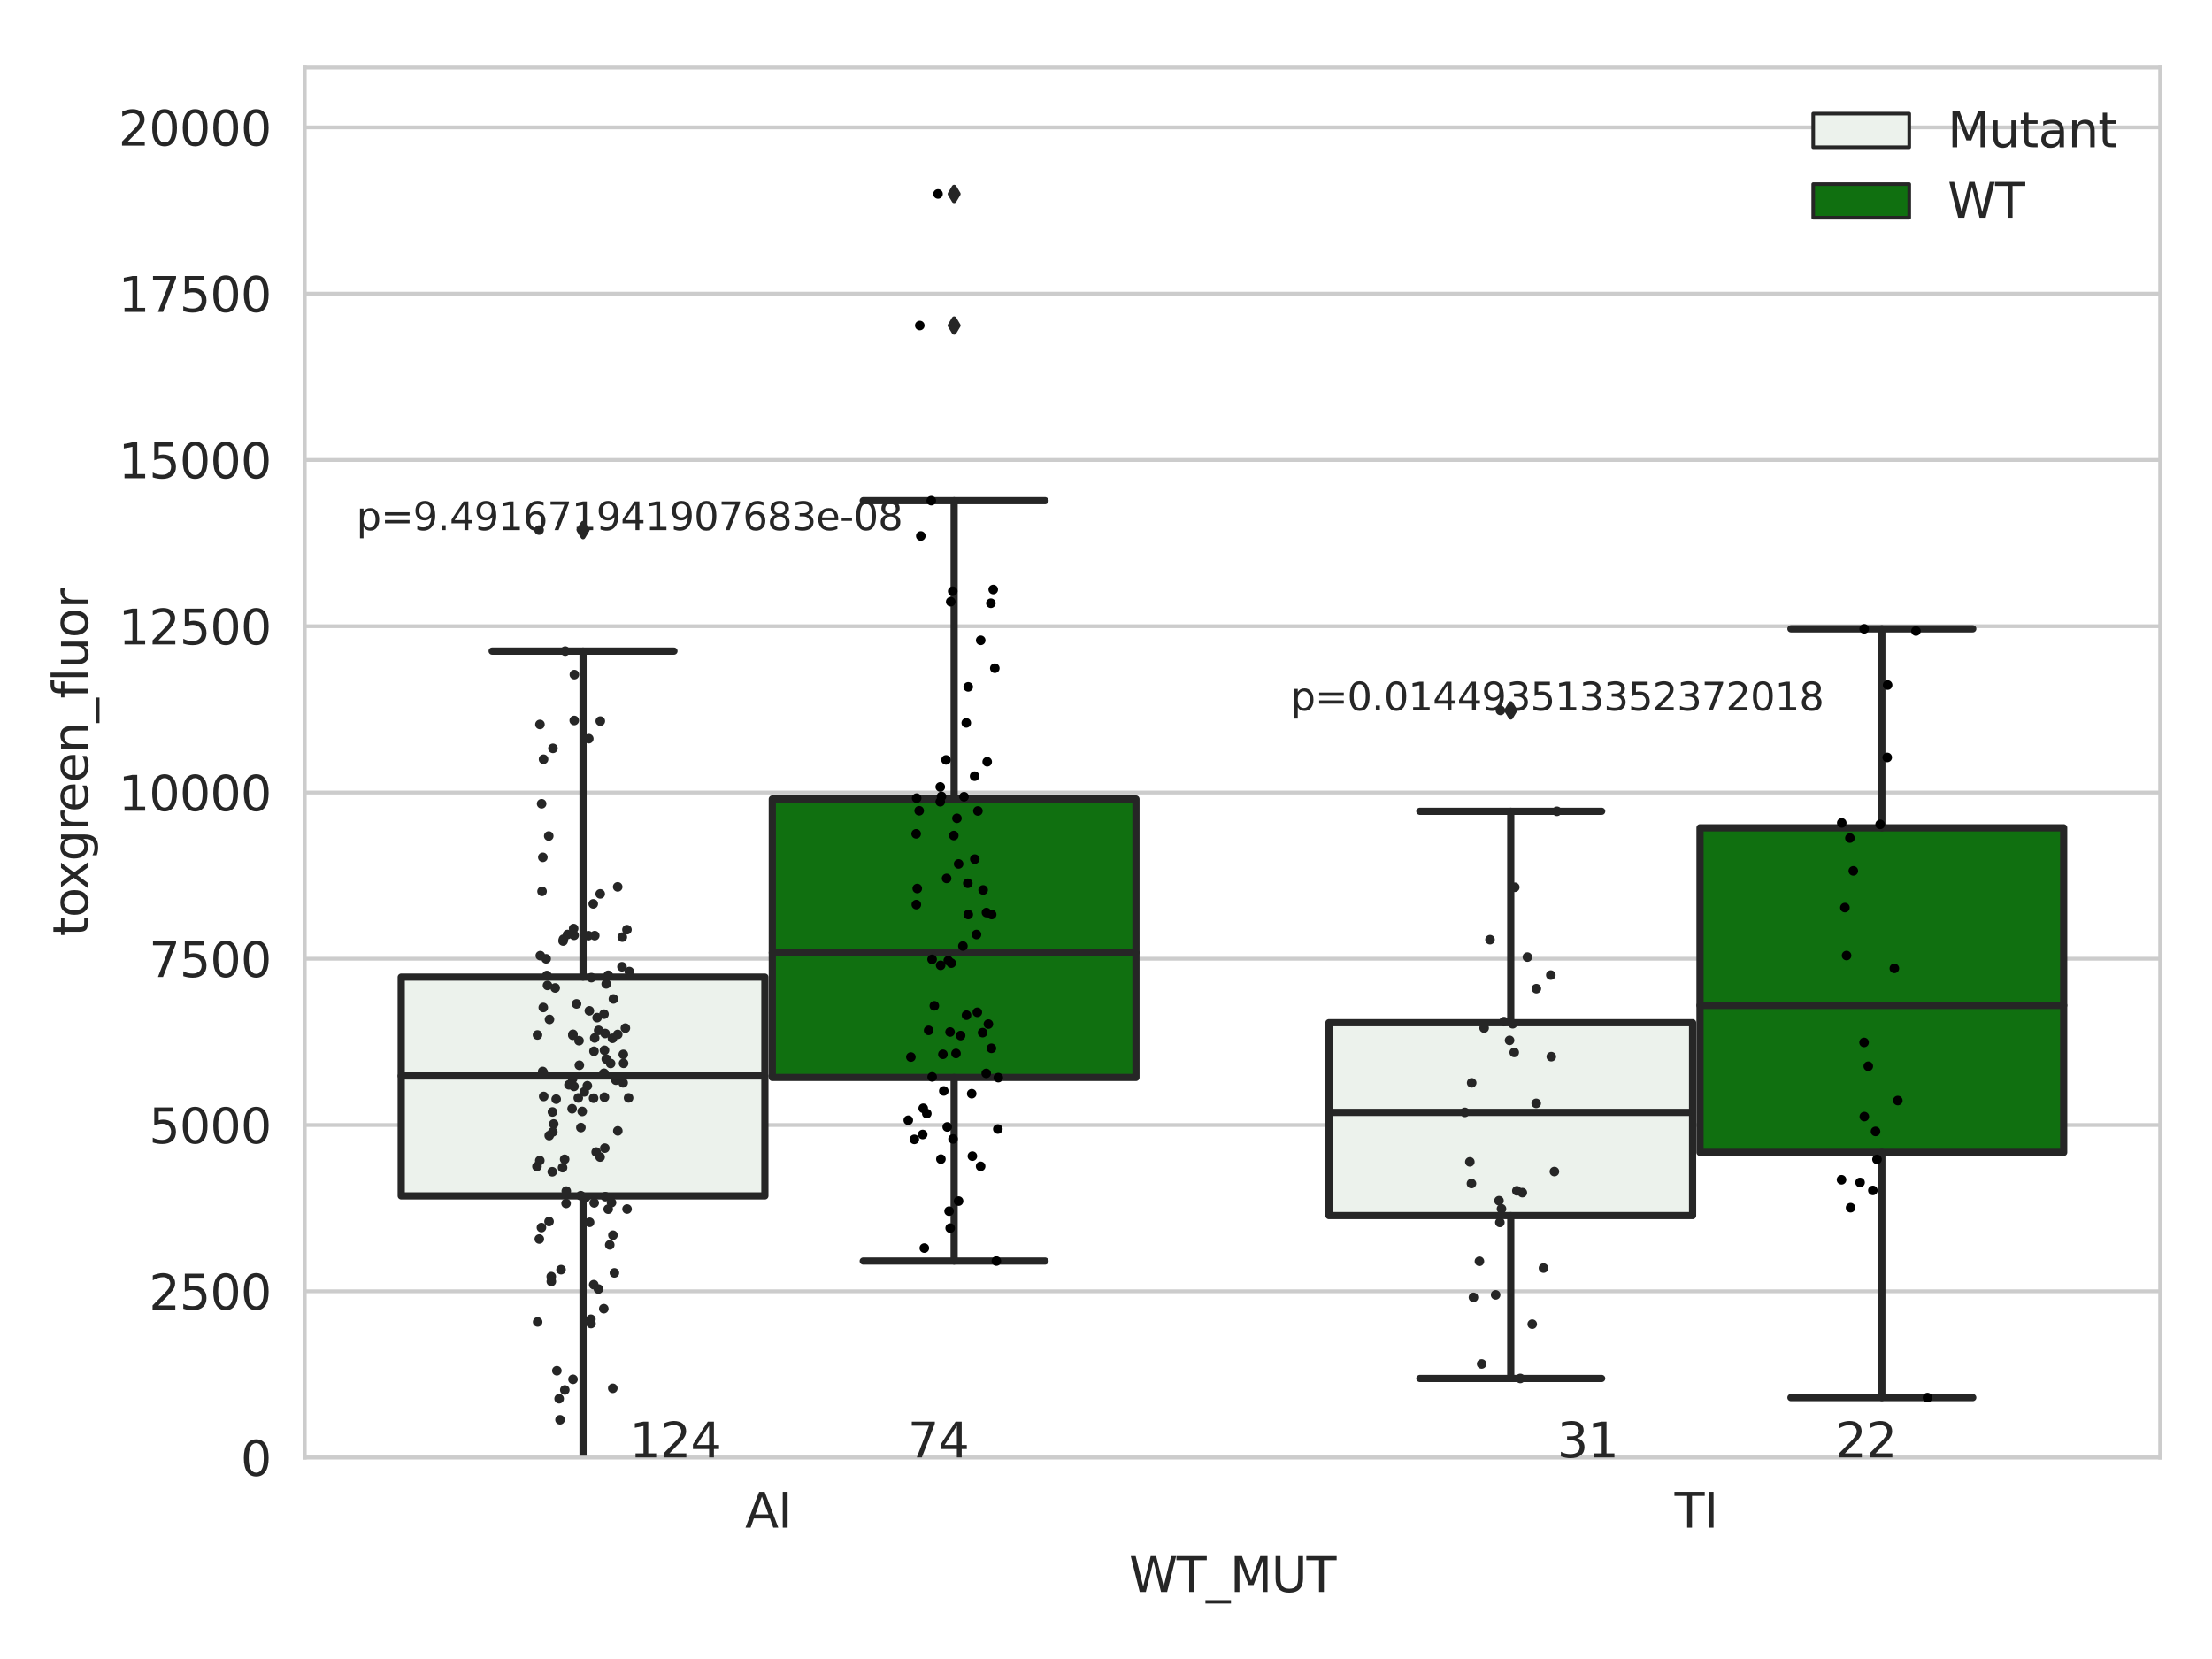 <?xml version="1.0" encoding="utf-8" standalone="no"?>
<!DOCTYPE svg PUBLIC "-//W3C//DTD SVG 1.1//EN"
  "http://www.w3.org/Graphics/SVG/1.1/DTD/svg11.dtd">
<svg xmlns:xlink="http://www.w3.org/1999/xlink" width="460.8pt" height="345.6pt" viewBox="0 0 460.8 345.6" xmlns="http://www.w3.org/2000/svg" version="1.1">
 <defs>
  <style type="text/css">*{stroke-linejoin: round; stroke-linecap: butt}</style>
 </defs>
 <g id="figure_1">
  <g id="patch_1">
   <path d="M 0 345.6 
L 460.8 345.6 
L 460.8 0 
L 0 0 
z
" style="fill: #ffffff"/>
  </g>
  <g id="axes_1">
   <g id="patch_2">
    <path d="M 63.481 303.64 
L 450 303.64 
L 450 14.079 
L 63.481 14.079 
z
" style="fill: #ffffff"/>
   </g>
   <g id="matplotlib.axis_1">
    <g id="xtick_1">
     <g id="text_1">
      <!-- AI -->
      <g style="fill: #262626" transform="translate(155.216 318.238)scale(0.1 -0.1)">
       <defs>
        <path id="DejaVuSans-41" d="M 2188 4044 
L 1331 1722 
L 3047 1722 
L 2188 4044 
z
M 1831 4666 
L 2547 4666 
L 4325 0 
L 3669 0 
L 3244 1197 
L 1141 1197 
L 716 0 
L 50 0 
L 1831 4666 
z
" transform="scale(0.016)"/>
        <path id="DejaVuSans-49" d="M 628 4666 
L 1259 4666 
L 1259 0 
L 628 0 
L 628 4666 
z
" transform="scale(0.016)"/>
       </defs>
       <use xlink:href="#DejaVuSans-41"/>
       <use xlink:href="#DejaVuSans-49" x="68.408"/>
      </g>
     </g>
    </g>
    <g id="xtick_2">
     <g id="text_2">
      <!-- TI -->
      <g style="fill: #262626" transform="translate(348.841 318.238)scale(0.1 -0.1)">
       <defs>
        <path id="DejaVuSans-54" d="M -19 4666 
L 3928 4666 
L 3928 4134 
L 2272 4134 
L 2272 0 
L 1638 0 
L 1638 4134 
L -19 4134 
L -19 4666 
z
" transform="scale(0.016)"/>
       </defs>
       <use xlink:href="#DejaVuSans-54"/>
       <use xlink:href="#DejaVuSans-49" x="61.084"/>
      </g>
     </g>
    </g>
    <g id="text_3">
     <!-- WT_MUT -->
     <g style="fill: #262626" transform="translate(235.216 331.638)scale(0.1 -0.1)">
      <defs>
       <path id="DejaVuSans-57" d="M 213 4666 
L 850 4666 
L 1831 722 
L 2809 4666 
L 3519 4666 
L 4500 722 
L 5478 4666 
L 6119 4666 
L 4947 0 
L 4153 0 
L 3169 4050 
L 2175 0 
L 1381 0 
L 213 4666 
z
" transform="scale(0.016)"/>
       <path id="DejaVuSans-5f" d="M 3263 -1063 
L 3263 -1509 
L -63 -1509 
L -63 -1063 
L 3263 -1063 
z
" transform="scale(0.016)"/>
       <path id="DejaVuSans-4d" d="M 628 4666 
L 1569 4666 
L 2759 1491 
L 3956 4666 
L 4897 4666 
L 4897 0 
L 4281 0 
L 4281 4097 
L 3078 897 
L 2444 897 
L 1241 4097 
L 1241 0 
L 628 0 
L 628 4666 
z
" transform="scale(0.016)"/>
       <path id="DejaVuSans-55" d="M 556 4666 
L 1191 4666 
L 1191 1831 
Q 1191 1081 1462 751 
Q 1734 422 2344 422 
Q 2950 422 3222 751 
Q 3494 1081 3494 1831 
L 3494 4666 
L 4128 4666 
L 4128 1753 
Q 4128 841 3676 375 
Q 3225 -91 2344 -91 
Q 1459 -91 1007 375 
Q 556 841 556 1753 
L 556 4666 
z
" transform="scale(0.016)"/>
      </defs>
      <use xlink:href="#DejaVuSans-57"/>
      <use xlink:href="#DejaVuSans-54" x="98.877"/>
      <use xlink:href="#DejaVuSans-5f" x="159.961"/>
      <use xlink:href="#DejaVuSans-4d" x="209.961"/>
      <use xlink:href="#DejaVuSans-55" x="296.24"/>
      <use xlink:href="#DejaVuSans-54" x="369.434"/>
     </g>
    </g>
   </g>
   <g id="matplotlib.axis_2">
    <g id="ytick_1">
     <g id="line2d_1">
      <path d="M 63.481 303.64 
L 450 303.64 
" clip-path="url(#p472dcc69b2)" style="fill: none; stroke: #cccccc; stroke-width: 0.8; stroke-linecap: round"/>
     </g>
     <g id="text_4">
      <!-- 0 -->
      <g style="fill: #262626" transform="translate(50.119 307.439)scale(0.1 -0.1)">
       <defs>
        <path id="DejaVuSans-30" d="M 2034 4250 
Q 1547 4250 1301 3770 
Q 1056 3291 1056 2328 
Q 1056 1369 1301 889 
Q 1547 409 2034 409 
Q 2525 409 2770 889 
Q 3016 1369 3016 2328 
Q 3016 3291 2770 3770 
Q 2525 4250 2034 4250 
z
M 2034 4750 
Q 2819 4750 3233 4129 
Q 3647 3509 3647 2328 
Q 3647 1150 3233 529 
Q 2819 -91 2034 -91 
Q 1250 -91 836 529 
Q 422 1150 422 2328 
Q 422 3509 836 4129 
Q 1250 4750 2034 4750 
z
" transform="scale(0.016)"/>
       </defs>
       <use xlink:href="#DejaVuSans-30"/>
      </g>
     </g>
    </g>
    <g id="ytick_2">
     <g id="line2d_2">
      <path d="M 63.481 269.003 
L 450 269.003 
" clip-path="url(#p472dcc69b2)" style="fill: none; stroke: #cccccc; stroke-width: 0.8; stroke-linecap: round"/>
     </g>
     <g id="text_5">
      <!-- 2500 -->
      <g style="fill: #262626" transform="translate(31.031 272.802)scale(0.1 -0.1)">
       <defs>
        <path id="DejaVuSans-32" d="M 1228 531 
L 3431 531 
L 3431 0 
L 469 0 
L 469 531 
Q 828 903 1448 1529 
Q 2069 2156 2228 2338 
Q 2531 2678 2651 2914 
Q 2772 3150 2772 3378 
Q 2772 3750 2511 3984 
Q 2250 4219 1831 4219 
Q 1534 4219 1204 4116 
Q 875 4013 500 3803 
L 500 4441 
Q 881 4594 1212 4672 
Q 1544 4750 1819 4750 
Q 2544 4750 2975 4387 
Q 3406 4025 3406 3419 
Q 3406 3131 3298 2873 
Q 3191 2616 2906 2266 
Q 2828 2175 2409 1742 
Q 1991 1309 1228 531 
z
" transform="scale(0.016)"/>
        <path id="DejaVuSans-35" d="M 691 4666 
L 3169 4666 
L 3169 4134 
L 1269 4134 
L 1269 2991 
Q 1406 3038 1543 3061 
Q 1681 3084 1819 3084 
Q 2600 3084 3056 2656 
Q 3513 2228 3513 1497 
Q 3513 744 3044 326 
Q 2575 -91 1722 -91 
Q 1428 -91 1123 -41 
Q 819 9 494 109 
L 494 744 
Q 775 591 1075 516 
Q 1375 441 1709 441 
Q 2250 441 2565 725 
Q 2881 1009 2881 1497 
Q 2881 1984 2565 2268 
Q 2250 2553 1709 2553 
Q 1456 2553 1204 2497 
Q 953 2441 691 2322 
L 691 4666 
z
" transform="scale(0.016)"/>
       </defs>
       <use xlink:href="#DejaVuSans-32"/>
       <use xlink:href="#DejaVuSans-35" x="63.623"/>
       <use xlink:href="#DejaVuSans-30" x="127.246"/>
       <use xlink:href="#DejaVuSans-30" x="190.869"/>
      </g>
     </g>
    </g>
    <g id="ytick_3">
     <g id="line2d_3">
      <path d="M 63.481 234.365 
L 450 234.365 
" clip-path="url(#p472dcc69b2)" style="fill: none; stroke: #cccccc; stroke-width: 0.8; stroke-linecap: round"/>
     </g>
     <g id="text_6">
      <!-- 5000 -->
      <g style="fill: #262626" transform="translate(31.031 238.164)scale(0.1 -0.1)">
       <use xlink:href="#DejaVuSans-35"/>
       <use xlink:href="#DejaVuSans-30" x="63.623"/>
       <use xlink:href="#DejaVuSans-30" x="127.246"/>
       <use xlink:href="#DejaVuSans-30" x="190.869"/>
      </g>
     </g>
    </g>
    <g id="ytick_4">
     <g id="line2d_4">
      <path d="M 63.481 199.728 
L 450 199.728 
" clip-path="url(#p472dcc69b2)" style="fill: none; stroke: #cccccc; stroke-width: 0.8; stroke-linecap: round"/>
     </g>
     <g id="text_7">
      <!-- 7500 -->
      <g style="fill: #262626" transform="translate(31.031 203.527)scale(0.1 -0.1)">
       <defs>
        <path id="DejaVuSans-37" d="M 525 4666 
L 3525 4666 
L 3525 4397 
L 1831 0 
L 1172 0 
L 2766 4134 
L 525 4134 
L 525 4666 
z
" transform="scale(0.016)"/>
       </defs>
       <use xlink:href="#DejaVuSans-37"/>
       <use xlink:href="#DejaVuSans-35" x="63.623"/>
       <use xlink:href="#DejaVuSans-30" x="127.246"/>
       <use xlink:href="#DejaVuSans-30" x="190.869"/>
      </g>
     </g>
    </g>
    <g id="ytick_5">
     <g id="line2d_5">
      <path d="M 63.481 165.09 
L 450 165.09 
" clip-path="url(#p472dcc69b2)" style="fill: none; stroke: #cccccc; stroke-width: 0.8; stroke-linecap: round"/>
     </g>
     <g id="text_8">
      <!-- 10000 -->
      <g style="fill: #262626" transform="translate(24.669 168.889)scale(0.1 -0.1)">
       <defs>
        <path id="DejaVuSans-31" d="M 794 531 
L 1825 531 
L 1825 4091 
L 703 3866 
L 703 4441 
L 1819 4666 
L 2450 4666 
L 2450 531 
L 3481 531 
L 3481 0 
L 794 0 
L 794 531 
z
" transform="scale(0.016)"/>
       </defs>
       <use xlink:href="#DejaVuSans-31"/>
       <use xlink:href="#DejaVuSans-30" x="63.623"/>
       <use xlink:href="#DejaVuSans-30" x="127.246"/>
       <use xlink:href="#DejaVuSans-30" x="190.869"/>
       <use xlink:href="#DejaVuSans-30" x="254.492"/>
      </g>
     </g>
    </g>
    <g id="ytick_6">
     <g id="line2d_6">
      <path d="M 63.481 130.453 
L 450 130.453 
" clip-path="url(#p472dcc69b2)" style="fill: none; stroke: #cccccc; stroke-width: 0.8; stroke-linecap: round"/>
     </g>
     <g id="text_9">
      <!-- 12500 -->
      <g style="fill: #262626" transform="translate(24.669 134.252)scale(0.1 -0.1)">
       <use xlink:href="#DejaVuSans-31"/>
       <use xlink:href="#DejaVuSans-32" x="63.623"/>
       <use xlink:href="#DejaVuSans-35" x="127.246"/>
       <use xlink:href="#DejaVuSans-30" x="190.869"/>
       <use xlink:href="#DejaVuSans-30" x="254.492"/>
      </g>
     </g>
    </g>
    <g id="ytick_7">
     <g id="line2d_7">
      <path d="M 63.481 95.815 
L 450 95.815 
" clip-path="url(#p472dcc69b2)" style="fill: none; stroke: #cccccc; stroke-width: 0.8; stroke-linecap: round"/>
     </g>
     <g id="text_10">
      <!-- 15000 -->
      <g style="fill: #262626" transform="translate(24.669 99.614)scale(0.1 -0.1)">
       <use xlink:href="#DejaVuSans-31"/>
       <use xlink:href="#DejaVuSans-35" x="63.623"/>
       <use xlink:href="#DejaVuSans-30" x="127.246"/>
       <use xlink:href="#DejaVuSans-30" x="190.869"/>
       <use xlink:href="#DejaVuSans-30" x="254.492"/>
      </g>
     </g>
    </g>
    <g id="ytick_8">
     <g id="line2d_8">
      <path d="M 63.481 61.178 
L 450 61.178 
" clip-path="url(#p472dcc69b2)" style="fill: none; stroke: #cccccc; stroke-width: 0.8; stroke-linecap: round"/>
     </g>
     <g id="text_11">
      <!-- 17500 -->
      <g style="fill: #262626" transform="translate(24.669 64.977)scale(0.1 -0.1)">
       <use xlink:href="#DejaVuSans-31"/>
       <use xlink:href="#DejaVuSans-37" x="63.623"/>
       <use xlink:href="#DejaVuSans-35" x="127.246"/>
       <use xlink:href="#DejaVuSans-30" x="190.869"/>
       <use xlink:href="#DejaVuSans-30" x="254.492"/>
      </g>
     </g>
    </g>
    <g id="ytick_9">
     <g id="line2d_9">
      <path d="M 63.481 26.54 
L 450 26.54 
" clip-path="url(#p472dcc69b2)" style="fill: none; stroke: #cccccc; stroke-width: 0.8; stroke-linecap: round"/>
     </g>
     <g id="text_12">
      <!-- 20000 -->
      <g style="fill: #262626" transform="translate(24.669 30.34)scale(0.1 -0.1)">
       <use xlink:href="#DejaVuSans-32"/>
       <use xlink:href="#DejaVuSans-30" x="63.623"/>
       <use xlink:href="#DejaVuSans-30" x="127.246"/>
       <use xlink:href="#DejaVuSans-30" x="190.869"/>
       <use xlink:href="#DejaVuSans-30" x="254.492"/>
      </g>
     </g>
    </g>
    <g id="text_13">
     <!-- toxgreen_fluor -->
     <g style="fill: #262626" transform="translate(18.311 195.054)rotate(-90)scale(0.1 -0.1)">
      <defs>
       <path id="DejaVuSans-74" d="M 1172 4494 
L 1172 3500 
L 2356 3500 
L 2356 3053 
L 1172 3053 
L 1172 1153 
Q 1172 725 1289 603 
Q 1406 481 1766 481 
L 2356 481 
L 2356 0 
L 1766 0 
Q 1100 0 847 248 
Q 594 497 594 1153 
L 594 3053 
L 172 3053 
L 172 3500 
L 594 3500 
L 594 4494 
L 1172 4494 
z
" transform="scale(0.016)"/>
       <path id="DejaVuSans-6f" d="M 1959 3097 
Q 1497 3097 1228 2736 
Q 959 2375 959 1747 
Q 959 1119 1226 758 
Q 1494 397 1959 397 
Q 2419 397 2687 759 
Q 2956 1122 2956 1747 
Q 2956 2369 2687 2733 
Q 2419 3097 1959 3097 
z
M 1959 3584 
Q 2709 3584 3137 3096 
Q 3566 2609 3566 1747 
Q 3566 888 3137 398 
Q 2709 -91 1959 -91 
Q 1206 -91 779 398 
Q 353 888 353 1747 
Q 353 2609 779 3096 
Q 1206 3584 1959 3584 
z
" transform="scale(0.016)"/>
       <path id="DejaVuSans-78" d="M 3513 3500 
L 2247 1797 
L 3578 0 
L 2900 0 
L 1881 1375 
L 863 0 
L 184 0 
L 1544 1831 
L 300 3500 
L 978 3500 
L 1906 2253 
L 2834 3500 
L 3513 3500 
z
" transform="scale(0.016)"/>
       <path id="DejaVuSans-67" d="M 2906 1791 
Q 2906 2416 2648 2759 
Q 2391 3103 1925 3103 
Q 1463 3103 1205 2759 
Q 947 2416 947 1791 
Q 947 1169 1205 825 
Q 1463 481 1925 481 
Q 2391 481 2648 825 
Q 2906 1169 2906 1791 
z
M 3481 434 
Q 3481 -459 3084 -895 
Q 2688 -1331 1869 -1331 
Q 1566 -1331 1297 -1286 
Q 1028 -1241 775 -1147 
L 775 -588 
Q 1028 -725 1275 -790 
Q 1522 -856 1778 -856 
Q 2344 -856 2625 -561 
Q 2906 -266 2906 331 
L 2906 616 
Q 2728 306 2450 153 
Q 2172 0 1784 0 
Q 1141 0 747 490 
Q 353 981 353 1791 
Q 353 2603 747 3093 
Q 1141 3584 1784 3584 
Q 2172 3584 2450 3431 
Q 2728 3278 2906 2969 
L 2906 3500 
L 3481 3500 
L 3481 434 
z
" transform="scale(0.016)"/>
       <path id="DejaVuSans-72" d="M 2631 2963 
Q 2534 3019 2420 3045 
Q 2306 3072 2169 3072 
Q 1681 3072 1420 2755 
Q 1159 2438 1159 1844 
L 1159 0 
L 581 0 
L 581 3500 
L 1159 3500 
L 1159 2956 
Q 1341 3275 1631 3429 
Q 1922 3584 2338 3584 
Q 2397 3584 2469 3576 
Q 2541 3569 2628 3553 
L 2631 2963 
z
" transform="scale(0.016)"/>
       <path id="DejaVuSans-65" d="M 3597 1894 
L 3597 1613 
L 953 1613 
Q 991 1019 1311 708 
Q 1631 397 2203 397 
Q 2534 397 2845 478 
Q 3156 559 3463 722 
L 3463 178 
Q 3153 47 2828 -22 
Q 2503 -91 2169 -91 
Q 1331 -91 842 396 
Q 353 884 353 1716 
Q 353 2575 817 3079 
Q 1281 3584 2069 3584 
Q 2775 3584 3186 3129 
Q 3597 2675 3597 1894 
z
M 3022 2063 
Q 3016 2534 2758 2815 
Q 2500 3097 2075 3097 
Q 1594 3097 1305 2825 
Q 1016 2553 972 2059 
L 3022 2063 
z
" transform="scale(0.016)"/>
       <path id="DejaVuSans-6e" d="M 3513 2113 
L 3513 0 
L 2938 0 
L 2938 2094 
Q 2938 2591 2744 2837 
Q 2550 3084 2163 3084 
Q 1697 3084 1428 2787 
Q 1159 2491 1159 1978 
L 1159 0 
L 581 0 
L 581 3500 
L 1159 3500 
L 1159 2956 
Q 1366 3272 1645 3428 
Q 1925 3584 2291 3584 
Q 2894 3584 3203 3211 
Q 3513 2838 3513 2113 
z
" transform="scale(0.016)"/>
       <path id="DejaVuSans-66" d="M 2375 4863 
L 2375 4384 
L 1825 4384 
Q 1516 4384 1395 4259 
Q 1275 4134 1275 3809 
L 1275 3500 
L 2222 3500 
L 2222 3053 
L 1275 3053 
L 1275 0 
L 697 0 
L 697 3053 
L 147 3053 
L 147 3500 
L 697 3500 
L 697 3744 
Q 697 4328 969 4595 
Q 1241 4863 1831 4863 
L 2375 4863 
z
" transform="scale(0.016)"/>
       <path id="DejaVuSans-6c" d="M 603 4863 
L 1178 4863 
L 1178 0 
L 603 0 
L 603 4863 
z
" transform="scale(0.016)"/>
       <path id="DejaVuSans-75" d="M 544 1381 
L 544 3500 
L 1119 3500 
L 1119 1403 
Q 1119 906 1312 657 
Q 1506 409 1894 409 
Q 2359 409 2629 706 
Q 2900 1003 2900 1516 
L 2900 3500 
L 3475 3500 
L 3475 0 
L 2900 0 
L 2900 538 
Q 2691 219 2414 64 
Q 2138 -91 1772 -91 
Q 1169 -91 856 284 
Q 544 659 544 1381 
z
M 1991 3584 
L 1991 3584 
z
" transform="scale(0.016)"/>
      </defs>
      <use xlink:href="#DejaVuSans-74"/>
      <use xlink:href="#DejaVuSans-6f" x="39.209"/>
      <use xlink:href="#DejaVuSans-78" x="97.266"/>
      <use xlink:href="#DejaVuSans-67" x="156.445"/>
      <use xlink:href="#DejaVuSans-72" x="219.922"/>
      <use xlink:href="#DejaVuSans-65" x="258.785"/>
      <use xlink:href="#DejaVuSans-65" x="320.309"/>
      <use xlink:href="#DejaVuSans-6e" x="381.832"/>
      <use xlink:href="#DejaVuSans-5f" x="445.211"/>
      <use xlink:href="#DejaVuSans-66" x="495.211"/>
      <use xlink:href="#DejaVuSans-6c" x="530.416"/>
      <use xlink:href="#DejaVuSans-75" x="558.199"/>
      <use xlink:href="#DejaVuSans-6f" x="621.578"/>
      <use xlink:href="#DejaVuSans-72" x="682.76"/>
     </g>
    </g>
   </g>
   <g id="patch_3">
    <path d="M 83.58 249.13 
L 159.338 249.13 
L 159.338 203.547 
L 83.58 203.547 
L 83.58 249.13 
z
" clip-path="url(#p472dcc69b2)" style="fill: #ecf2ec; stroke: #262626; stroke-width: 1.5; stroke-linejoin: miter"/>
   </g>
   <g id="patch_4">
    <path d="M 160.884 224.456 
L 236.642 224.456 
L 236.642 166.452 
L 160.884 166.452 
L 160.884 224.456 
z
" clip-path="url(#p472dcc69b2)" style="fill: #107010; stroke: #262626; stroke-width: 1.5; stroke-linejoin: miter"/>
   </g>
   <g id="patch_5">
    <path d="M 276.84 253.235 
L 352.597 253.235 
L 352.597 213.046 
L 276.84 213.046 
L 276.84 253.235 
z
" clip-path="url(#p472dcc69b2)" style="fill: #ecf2ec; stroke: #262626; stroke-width: 1.5; stroke-linejoin: miter"/>
   </g>
   <g id="patch_6">
    <path d="M 354.143 240.064 
L 429.901 240.064 
L 429.901 172.445 
L 354.143 172.445 
L 354.143 240.064 
z
" clip-path="url(#p472dcc69b2)" style="fill: #107010; stroke: #262626; stroke-width: 1.5; stroke-linejoin: miter"/>
   </g>
   <g id="patch_7">
    <path d="M 160.111 303.64 
L 160.111 303.64 
L 160.111 303.64 
L 160.111 303.64 
z
" clip-path="url(#p472dcc69b2)" style="fill: #ecf2ec; stroke: #262626; stroke-width: 0.75; stroke-linejoin: miter"/>
   </g>
   <g id="patch_8">
    <path d="M 160.111 303.64 
L 160.111 303.64 
L 160.111 303.64 
L 160.111 303.64 
z
" clip-path="url(#p472dcc69b2)" style="fill: #107010; stroke: #262626; stroke-width: 0.75; stroke-linejoin: miter"/>
   </g>
   <g id="PathCollection_1"/>
   <g id="PathCollection_2"/>
   <g id="line2d_10">
    <path d="M 121.459 249.13 
L 121.459 304.766 
" clip-path="url(#p472dcc69b2)" style="fill: none; stroke: #262626; stroke-width: 1.5; stroke-linecap: round"/>
   </g>
   <g id="line2d_11">
    <path d="M 121.459 203.547 
L 121.459 135.641 
" clip-path="url(#p472dcc69b2)" style="fill: none; stroke: #262626; stroke-width: 1.5; stroke-linecap: round"/>
   </g>
   <g id="line2d_12">
    <path d="M 102.52 304.766 
L 140.398 304.766 
" clip-path="url(#p472dcc69b2)" style="fill: none; stroke: #262626; stroke-width: 1.5; stroke-linecap: round"/>
   </g>
   <g id="line2d_13">
    <path d="M 102.52 135.641 
L 140.398 135.641 
" clip-path="url(#p472dcc69b2)" style="fill: none; stroke: #262626; stroke-width: 1.5; stroke-linecap: round"/>
   </g>
   <g id="line2d_14">
    <defs>
     <path id="mb639dc0634" d="M -0 1.414 
L 0.849 0 
L 0 -1.414 
L -0.849 -0 
z
" style="stroke: #262626; stroke-linejoin: miter"/>
    </defs>
    <g clip-path="url(#p472dcc69b2)">
     <use xlink:href="#mb639dc0634" x="121.459" y="321.824" style="fill: #262626; stroke: #262626; stroke-linejoin: miter"/>
     <use xlink:href="#mb639dc0634" x="121.459" y="110.433" style="fill: #262626; stroke: #262626; stroke-linejoin: miter"/>
    </g>
   </g>
   <g id="line2d_15">
    <path d="M 198.763 224.456 
L 198.763 262.703 
" clip-path="url(#p472dcc69b2)" style="fill: none; stroke: #262626; stroke-width: 1.5; stroke-linecap: round"/>
   </g>
   <g id="line2d_16">
    <path d="M 198.763 166.452 
L 198.763 104.303 
" clip-path="url(#p472dcc69b2)" style="fill: none; stroke: #262626; stroke-width: 1.5; stroke-linecap: round"/>
   </g>
   <g id="line2d_17">
    <path d="M 179.823 262.703 
L 217.702 262.703 
" clip-path="url(#p472dcc69b2)" style="fill: none; stroke: #262626; stroke-width: 1.5; stroke-linecap: round"/>
   </g>
   <g id="line2d_18">
    <path d="M 179.823 104.303 
L 217.702 104.303 
" clip-path="url(#p472dcc69b2)" style="fill: none; stroke: #262626; stroke-width: 1.5; stroke-linecap: round"/>
   </g>
   <g id="line2d_19">
    <g clip-path="url(#p472dcc69b2)">
     <use xlink:href="#mb639dc0634" x="198.763" y="40.403" style="fill: #262626; stroke: #262626; stroke-linejoin: miter"/>
     <use xlink:href="#mb639dc0634" x="198.763" y="67.822" style="fill: #262626; stroke: #262626; stroke-linejoin: miter"/>
    </g>
   </g>
   <g id="line2d_20">
    <path d="M 314.718 253.235 
L 314.718 287.157 
" clip-path="url(#p472dcc69b2)" style="fill: none; stroke: #262626; stroke-width: 1.5; stroke-linecap: round"/>
   </g>
   <g id="line2d_21">
    <path d="M 314.718 213.046 
L 314.718 169.006 
" clip-path="url(#p472dcc69b2)" style="fill: none; stroke: #262626; stroke-width: 1.5; stroke-linecap: round"/>
   </g>
   <g id="line2d_22">
    <path d="M 295.779 287.157 
L 333.658 287.157 
" clip-path="url(#p472dcc69b2)" style="fill: none; stroke: #262626; stroke-width: 1.5; stroke-linecap: round"/>
   </g>
   <g id="line2d_23">
    <path d="M 295.779 169.006 
L 333.658 169.006 
" clip-path="url(#p472dcc69b2)" style="fill: none; stroke: #262626; stroke-width: 1.5; stroke-linecap: round"/>
   </g>
   <g id="line2d_24">
    <g clip-path="url(#p472dcc69b2)">
     <use xlink:href="#mb639dc0634" x="314.718" y="147.988" style="fill: #262626; stroke: #262626; stroke-linejoin: miter"/>
    </g>
   </g>
   <g id="line2d_25">
    <path d="M 392.022 240.064 
L 392.022 291.142 
" clip-path="url(#p472dcc69b2)" style="fill: none; stroke: #262626; stroke-width: 1.5; stroke-linecap: round"/>
   </g>
   <g id="line2d_26">
    <path d="M 392.022 172.445 
L 392.022 130.997 
" clip-path="url(#p472dcc69b2)" style="fill: none; stroke: #262626; stroke-width: 1.5; stroke-linecap: round"/>
   </g>
   <g id="line2d_27">
    <path d="M 373.083 291.142 
L 410.962 291.142 
" clip-path="url(#p472dcc69b2)" style="fill: none; stroke: #262626; stroke-width: 1.5; stroke-linecap: round"/>
   </g>
   <g id="line2d_28">
    <path d="M 373.083 130.997 
L 410.962 130.997 
" clip-path="url(#p472dcc69b2)" style="fill: none; stroke: #262626; stroke-width: 1.5; stroke-linecap: round"/>
   </g>
   <g id="line2d_29"/>
   <g id="line2d_30">
    <path d="M 83.58 224.142 
L 159.338 224.142 
" clip-path="url(#p472dcc69b2)" style="fill: none; stroke: #262626; stroke-width: 1.5; stroke-linecap: round"/>
   </g>
   <g id="line2d_31">
    <path d="M 160.884 198.461 
L 236.642 198.461 
" clip-path="url(#p472dcc69b2)" style="fill: none; stroke: #262626; stroke-width: 1.5; stroke-linecap: round"/>
   </g>
   <g id="line2d_32">
    <path d="M 276.84 231.722 
L 352.597 231.722 
" clip-path="url(#p472dcc69b2)" style="fill: none; stroke: #262626; stroke-width: 1.5; stroke-linecap: round"/>
   </g>
   <g id="line2d_33">
    <path d="M 354.143 209.446 
L 429.901 209.446 
" clip-path="url(#p472dcc69b2)" style="fill: none; stroke: #262626; stroke-width: 1.5; stroke-linecap: round"/>
   </g>
   <g id="patch_9">
    <path d="M 63.481 303.64 
L 63.481 14.079 
" style="fill: none; stroke: #cccccc; stroke-width: 0.8; stroke-linejoin: miter; stroke-linecap: square"/>
   </g>
   <g id="patch_10">
    <path d="M 450 303.64 
L 450 14.079 
" style="fill: none; stroke: #cccccc; stroke-width: 0.8; stroke-linejoin: miter; stroke-linecap: square"/>
   </g>
   <g id="patch_11">
    <path d="M 63.481 303.64 
L 450 303.64 
" style="fill: none; stroke: #cccccc; stroke-width: 0.8; stroke-linejoin: miter; stroke-linecap: square"/>
   </g>
   <g id="patch_12">
    <path d="M 63.481 14.079 
L 450 14.079 
" style="fill: none; stroke: #cccccc; stroke-width: 0.8; stroke-linejoin: miter; stroke-linecap: square"/>
   </g>
   <g id="PathCollection_3">
    <defs>
     <path id="C0_0_21686e0db9" d="M 0 1 
C 0.265 1 0.52 0.895 0.707 0.707 
C 0.895 0.52 1 0.265 1 -0 
C 1 -0.265 0.895 -0.52 0.707 -0.707 
C 0.52 -0.895 0.265 -1 0 -1 
C -0.265 -1 -0.52 -0.895 -0.707 -0.707 
C -0.895 -0.52 -1 -0.265 -1 0 
C -1 0.265 -0.895 0.52 -0.707 0.707 
C -0.52 0.895 -0.265 1 0 1 
z
"/>
    </defs>
    <g clip-path="url(#p472dcc69b2)">
     <use xlink:href="#C0_0_21686e0db9" x="119.604" y="194.838" style="fill: #262626"/>
    </g>
    <g clip-path="url(#p472dcc69b2)">
     <use xlink:href="#C0_0_21686e0db9" x="117.627" y="241.496" style="fill: #262626"/>
    </g>
    <g clip-path="url(#p472dcc69b2)">
     <use xlink:href="#C0_0_21686e0db9" x="120.621" y="216.797" style="fill: #262626"/>
    </g>
    <g clip-path="url(#p472dcc69b2)">
     <use xlink:href="#C0_0_21686e0db9" x="125.033" y="186.214" style="fill: #262626"/>
    </g>
    <g clip-path="url(#p472dcc69b2)">
     <use xlink:href="#C0_0_21686e0db9" x="127.391" y="250.526" style="fill: #262626"/>
    </g>
    <g clip-path="url(#p472dcc69b2)">
     <use xlink:href="#C0_0_21686e0db9" x="115.862" y="228.981" style="fill: #262626"/>
    </g>
    <g clip-path="url(#p472dcc69b2)">
     <use xlink:href="#C0_0_21686e0db9" x="120.982" y="249.078" style="fill: #262626"/>
    </g>
    <g clip-path="url(#p472dcc69b2)">
     <use xlink:href="#C0_0_21686e0db9" x="113.263" y="228.412" style="fill: #262626"/>
    </g>
    <g clip-path="url(#p472dcc69b2)">
     <use xlink:href="#C0_0_21686e0db9" x="120.59" y="321.824" style="fill: #262626"/>
    </g>
    <g clip-path="url(#p472dcc69b2)">
     <use xlink:href="#C0_0_21686e0db9" x="113.057" y="223.208" style="fill: #262626"/>
    </g>
    <g clip-path="url(#p472dcc69b2)">
     <use xlink:href="#C0_0_21686e0db9" x="125.052" y="150.216" style="fill: #262626"/>
    </g>
    <g clip-path="url(#p472dcc69b2)">
     <use xlink:href="#C0_0_21686e0db9" x="112.301" y="110.433" style="fill: #262626"/>
    </g>
    <g clip-path="url(#p472dcc69b2)">
     <use xlink:href="#C0_0_21686e0db9" x="129.809" y="225.583" style="fill: #262626"/>
    </g>
    <g clip-path="url(#p472dcc69b2)">
     <use xlink:href="#C0_0_21686e0db9" x="128.677" y="184.751" style="fill: #262626"/>
    </g>
    <g clip-path="url(#p472dcc69b2)">
     <use xlink:href="#C0_0_21686e0db9" x="125.01" y="241.031" style="fill: #262626"/>
    </g>
    <g clip-path="url(#p472dcc69b2)">
     <use xlink:href="#C0_0_21686e0db9" x="125.782" y="272.623" style="fill: #262626"/>
    </g>
    <g clip-path="url(#p472dcc69b2)">
     <use xlink:href="#C0_0_21686e0db9" x="119.503" y="193.437" style="fill: #262626"/>
    </g>
    <g clip-path="url(#p472dcc69b2)">
     <use xlink:href="#C0_0_21686e0db9" x="130.945" y="228.717" style="fill: #262626"/>
    </g>
    <g clip-path="url(#p472dcc69b2)">
     <use xlink:href="#C0_0_21686e0db9" x="130.605" y="193.664" style="fill: #262626"/>
    </g>
    <g clip-path="url(#p472dcc69b2)">
     <use xlink:href="#C0_0_21686e0db9" x="119.654" y="140.531" style="fill: #262626"/>
    </g>
    <g clip-path="url(#p472dcc69b2)">
     <use xlink:href="#C0_0_21686e0db9" x="112.555" y="199.07" style="fill: #262626"/>
    </g>
    <g clip-path="url(#p472dcc69b2)">
     <use xlink:href="#C0_0_21686e0db9" x="126.701" y="203.165" style="fill: #262626"/>
    </g>
    <g clip-path="url(#p472dcc69b2)">
     <use xlink:href="#C0_0_21686e0db9" x="114.411" y="236.562" style="fill: #262626"/>
    </g>
    <g clip-path="url(#p472dcc69b2)">
     <use xlink:href="#C0_0_21686e0db9" x="115.347" y="234.143" style="fill: #262626"/>
    </g>
    <g clip-path="url(#p472dcc69b2)">
     <use xlink:href="#C0_0_21686e0db9" x="113.772" y="199.735" style="fill: #262626"/>
    </g>
    <g clip-path="url(#p472dcc69b2)">
     <use xlink:href="#C0_0_21686e0db9" x="113.084" y="178.592" style="fill: #262626"/>
    </g>
    <g clip-path="url(#p472dcc69b2)">
     <use xlink:href="#C0_0_21686e0db9" x="117.386" y="195.651" style="fill: #262626"/>
    </g>
    <g clip-path="url(#p472dcc69b2)">
     <use xlink:href="#C0_0_21686e0db9" x="112.482" y="150.913" style="fill: #262626"/>
    </g>
    <g clip-path="url(#p472dcc69b2)">
     <use xlink:href="#C0_0_21686e0db9" x="119.575" y="226.325" style="fill: #262626"/>
    </g>
    <g clip-path="url(#p472dcc69b2)">
     <use xlink:href="#C0_0_21686e0db9" x="117.926" y="250.697" style="fill: #262626"/>
    </g>
    <g clip-path="url(#p472dcc69b2)">
     <use xlink:href="#C0_0_21686e0db9" x="123.688" y="267.624" style="fill: #262626"/>
    </g>
    <g clip-path="url(#p472dcc69b2)">
     <use xlink:href="#C0_0_21686e0db9" x="114.835" y="265.939" style="fill: #262626"/>
    </g>
    <g clip-path="url(#p472dcc69b2)">
     <use xlink:href="#C0_0_21686e0db9" x="123.649" y="228.782" style="fill: #262626"/>
    </g>
    <g clip-path="url(#p472dcc69b2)">
     <use xlink:href="#C0_0_21686e0db9" x="122.823" y="254.632" style="fill: #262626"/>
    </g>
    <g clip-path="url(#p472dcc69b2)">
     <use xlink:href="#C0_0_21686e0db9" x="116.665" y="295.762" style="fill: #262626"/>
    </g>
    <g clip-path="url(#p472dcc69b2)">
     <use xlink:href="#C0_0_21686e0db9" x="129.637" y="195.219" style="fill: #262626"/>
    </g>
    <g clip-path="url(#p472dcc69b2)">
     <use xlink:href="#C0_0_21686e0db9" x="127.585" y="216.303" style="fill: #262626"/>
    </g>
    <g clip-path="url(#p472dcc69b2)">
     <use xlink:href="#C0_0_21686e0db9" x="117.967" y="248.126" style="fill: #262626"/>
    </g>
    <g clip-path="url(#p472dcc69b2)">
     <use xlink:href="#C0_0_21686e0db9" x="124.71" y="214.646" style="fill: #262626"/>
    </g>
    <g clip-path="url(#p472dcc69b2)">
     <use xlink:href="#C0_0_21686e0db9" x="122.655" y="153.877" style="fill: #262626"/>
    </g>
    <g clip-path="url(#p472dcc69b2)">
     <use xlink:href="#C0_0_21686e0db9" x="125.915" y="228.568" style="fill: #262626"/>
    </g>
    <g clip-path="url(#p472dcc69b2)">
     <use xlink:href="#C0_0_21686e0db9" x="130.277" y="214.176" style="fill: #262626"/>
    </g>
    <g clip-path="url(#p472dcc69b2)">
     <use xlink:href="#C0_0_21686e0db9" x="129.568" y="201.396" style="fill: #262626"/>
    </g>
    <g clip-path="url(#p472dcc69b2)">
     <use xlink:href="#C0_0_21686e0db9" x="126.299" y="220.624" style="fill: #262626"/>
    </g>
    <g clip-path="url(#p472dcc69b2)">
     <use xlink:href="#C0_0_21686e0db9" x="123.883" y="216.232" style="fill: #262626"/>
    </g>
    <g clip-path="url(#p472dcc69b2)">
     <use xlink:href="#C0_0_21686e0db9" x="127.784" y="208.101" style="fill: #262626"/>
    </g>
    <g clip-path="url(#p472dcc69b2)">
     <use xlink:href="#C0_0_21686e0db9" x="119.628" y="150.086" style="fill: #262626"/>
    </g>
    <g clip-path="url(#p472dcc69b2)">
     <use xlink:href="#C0_0_21686e0db9" x="129.901" y="221.507" style="fill: #262626"/>
    </g>
    <g clip-path="url(#p472dcc69b2)">
     <use xlink:href="#C0_0_21686e0db9" x="120.103" y="209.125" style="fill: #262626"/>
    </g>
    <g clip-path="url(#p472dcc69b2)">
     <use xlink:href="#C0_0_21686e0db9" x="121.71" y="227.466" style="fill: #262626"/>
    </g>
    <g clip-path="url(#p472dcc69b2)">
     <use xlink:href="#C0_0_21686e0db9" x="131.095" y="202.393" style="fill: #262626"/>
    </g>
    <g clip-path="url(#p472dcc69b2)">
     <use xlink:href="#C0_0_21686e0db9" x="113.233" y="158.161" style="fill: #262626"/>
    </g>
    <g clip-path="url(#p472dcc69b2)">
     <use xlink:href="#C0_0_21686e0db9" x="124.663" y="268.529" style="fill: #262626"/>
    </g>
    <g clip-path="url(#p472dcc69b2)">
     <use xlink:href="#C0_0_21686e0db9" x="126.352" y="304.766" style="fill: #262626"/>
    </g>
    <g clip-path="url(#p472dcc69b2)">
     <use xlink:href="#C0_0_21686e0db9" x="112.45" y="241.763" style="fill: #262626"/>
    </g>
    <g clip-path="url(#p472dcc69b2)">
     <use xlink:href="#C0_0_21686e0db9" x="120.467" y="228.727" style="fill: #262626"/>
    </g>
    <g clip-path="url(#p472dcc69b2)">
     <use xlink:href="#C0_0_21686e0db9" x="127.684" y="257.311" style="fill: #262626"/>
    </g>
    <g clip-path="url(#p472dcc69b2)">
     <use xlink:href="#C0_0_21686e0db9" x="123.738" y="218.996" style="fill: #262626"/>
    </g>
    <g clip-path="url(#p472dcc69b2)">
     <use xlink:href="#C0_0_21686e0db9" x="124.194" y="239.987" style="fill: #262626"/>
    </g>
    <g clip-path="url(#p472dcc69b2)">
     <use xlink:href="#C0_0_21686e0db9" x="126.282" y="204.966" style="fill: #262626"/>
    </g>
    <g clip-path="url(#p472dcc69b2)">
     <use xlink:href="#C0_0_21686e0db9" x="119.299" y="224.713" style="fill: #262626"/>
    </g>
    <g clip-path="url(#p472dcc69b2)">
     <use xlink:href="#C0_0_21686e0db9" x="114.377" y="254.464" style="fill: #262626"/>
    </g>
    <g clip-path="url(#p472dcc69b2)">
     <use xlink:href="#C0_0_21686e0db9" x="111.859" y="242.996" style="fill: #262626"/>
    </g>
    <g clip-path="url(#p472dcc69b2)">
     <use xlink:href="#C0_0_21686e0db9" x="123.901" y="194.904" style="fill: #262626"/>
    </g>
    <g clip-path="url(#p472dcc69b2)">
     <use xlink:href="#C0_0_21686e0db9" x="126.117" y="249.284" style="fill: #262626"/>
    </g>
    <g clip-path="url(#p472dcc69b2)">
     <use xlink:href="#C0_0_21686e0db9" x="114.317" y="174.154" style="fill: #262626"/>
    </g>
    <g clip-path="url(#p472dcc69b2)">
     <use xlink:href="#C0_0_21686e0db9" x="111.969" y="215.602" style="fill: #262626"/>
    </g>
    <g clip-path="url(#p472dcc69b2)">
     <use xlink:href="#C0_0_21686e0db9" x="115.19" y="155.893" style="fill: #262626"/>
    </g>
    <g clip-path="url(#p472dcc69b2)">
     <use xlink:href="#C0_0_21686e0db9" x="126.695" y="251.89" style="fill: #262626"/>
    </g>
    <g clip-path="url(#p472dcc69b2)">
     <use xlink:href="#C0_0_21686e0db9" x="112.92" y="185.683" style="fill: #262626"/>
    </g>
    <g clip-path="url(#p472dcc69b2)">
     <use xlink:href="#C0_0_21686e0db9" x="119.362" y="215.462" style="fill: #262626"/>
    </g>
    <g clip-path="url(#p472dcc69b2)">
     <use xlink:href="#C0_0_21686e0db9" x="115.658" y="205.808" style="fill: #262626"/>
    </g>
    <g clip-path="url(#p472dcc69b2)">
     <use xlink:href="#C0_0_21686e0db9" x="128.298" y="225.024" style="fill: #262626"/>
    </g>
    <g clip-path="url(#p472dcc69b2)">
     <use xlink:href="#C0_0_21686e0db9" x="112.346" y="258.11" style="fill: #262626"/>
    </g>
    <g clip-path="url(#p472dcc69b2)">
     <use xlink:href="#C0_0_21686e0db9" x="125.992" y="239.169" style="fill: #262626"/>
    </g>
    <g clip-path="url(#p472dcc69b2)">
     <use xlink:href="#C0_0_21686e0db9" x="123.092" y="274.817" style="fill: #262626"/>
    </g>
    <g clip-path="url(#p472dcc69b2)">
     <use xlink:href="#C0_0_21686e0db9" x="125.823" y="211.268" style="fill: #262626"/>
    </g>
    <g clip-path="url(#p472dcc69b2)">
     <use xlink:href="#C0_0_21686e0db9" x="119.367" y="287.331" style="fill: #262626"/>
    </g>
    <g clip-path="url(#p472dcc69b2)">
     <use xlink:href="#C0_0_21686e0db9" x="127.654" y="289.209" style="fill: #262626"/>
    </g>
    <g clip-path="url(#p472dcc69b2)">
     <use xlink:href="#C0_0_21686e0db9" x="114.85" y="266.955" style="fill: #262626"/>
    </g>
    <g clip-path="url(#p472dcc69b2)">
     <use xlink:href="#C0_0_21686e0db9" x="115.161" y="235.788" style="fill: #262626"/>
    </g>
    <g clip-path="url(#p472dcc69b2)">
     <use xlink:href="#C0_0_21686e0db9" x="128.687" y="215.49" style="fill: #262626"/>
    </g>
    <g clip-path="url(#p472dcc69b2)">
     <use xlink:href="#C0_0_21686e0db9" x="125.823" y="223.57" style="fill: #262626"/>
    </g>
    <g clip-path="url(#p472dcc69b2)">
     <use xlink:href="#C0_0_21686e0db9" x="117.301" y="196.028" style="fill: #262626"/>
    </g>
    <g clip-path="url(#p472dcc69b2)">
     <use xlink:href="#C0_0_21686e0db9" x="121.988" y="249.467" style="fill: #262626"/>
    </g>
    <g clip-path="url(#p472dcc69b2)">
     <use xlink:href="#C0_0_21686e0db9" x="115.045" y="244.1" style="fill: #262626"/>
    </g>
    <g clip-path="url(#p472dcc69b2)">
     <use xlink:href="#C0_0_21686e0db9" x="118.233" y="194.666" style="fill: #262626"/>
    </g>
    <g clip-path="url(#p472dcc69b2)">
     <use xlink:href="#C0_0_21686e0db9" x="117.191" y="243.241" style="fill: #262626"/>
    </g>
    <g clip-path="url(#p472dcc69b2)">
     <use xlink:href="#C0_0_21686e0db9" x="115.085" y="231.639" style="fill: #262626"/>
    </g>
    <g clip-path="url(#p472dcc69b2)">
     <use xlink:href="#C0_0_21686e0db9" x="122.356" y="226.18" style="fill: #262626"/>
    </g>
    <g clip-path="url(#p472dcc69b2)">
     <use xlink:href="#C0_0_21686e0db9" x="125.928" y="218.794" style="fill: #262626"/>
    </g>
    <g clip-path="url(#p472dcc69b2)">
     <use xlink:href="#C0_0_21686e0db9" x="126.064" y="215.293" style="fill: #262626"/>
    </g>
    <g clip-path="url(#p472dcc69b2)">
     <use xlink:href="#C0_0_21686e0db9" x="117.743" y="135.641" style="fill: #262626"/>
    </g>
    <g clip-path="url(#p472dcc69b2)">
     <use xlink:href="#C0_0_21686e0db9" x="123.782" y="250.587" style="fill: #262626"/>
    </g>
    <g clip-path="url(#p472dcc69b2)">
     <use xlink:href="#C0_0_21686e0db9" x="122.568" y="194.914" style="fill: #262626"/>
    </g>
    <g clip-path="url(#p472dcc69b2)">
     <use xlink:href="#C0_0_21686e0db9" x="122.773" y="210.574" style="fill: #262626"/>
    </g>
    <g clip-path="url(#p472dcc69b2)">
     <use xlink:href="#C0_0_21686e0db9" x="124.391" y="211.991" style="fill: #262626"/>
    </g>
    <g clip-path="url(#p472dcc69b2)">
     <use xlink:href="#C0_0_21686e0db9" x="113.933" y="203.209" style="fill: #262626"/>
    </g>
    <g clip-path="url(#p472dcc69b2)">
     <use xlink:href="#C0_0_21686e0db9" x="118.525" y="225.983" style="fill: #262626"/>
    </g>
    <g clip-path="url(#p472dcc69b2)">
     <use xlink:href="#C0_0_21686e0db9" x="116.877" y="264.494" style="fill: #262626"/>
    </g>
    <g clip-path="url(#p472dcc69b2)">
     <use xlink:href="#C0_0_21686e0db9" x="113.178" y="209.882" style="fill: #262626"/>
    </g>
    <g clip-path="url(#p472dcc69b2)">
     <use xlink:href="#C0_0_21686e0db9" x="120.688" y="221.909" style="fill: #262626"/>
    </g>
    <g clip-path="url(#p472dcc69b2)">
     <use xlink:href="#C0_0_21686e0db9" x="123.584" y="188.295" style="fill: #262626"/>
    </g>
    <g clip-path="url(#p472dcc69b2)">
     <use xlink:href="#C0_0_21686e0db9" x="130.627" y="251.866" style="fill: #262626"/>
    </g>
    <g clip-path="url(#p472dcc69b2)">
     <use xlink:href="#C0_0_21686e0db9" x="113.172" y="223.477" style="fill: #262626"/>
    </g>
    <g clip-path="url(#p472dcc69b2)">
     <use xlink:href="#C0_0_21686e0db9" x="123.117" y="275.719" style="fill: #262626"/>
    </g>
    <g clip-path="url(#p472dcc69b2)">
     <use xlink:href="#C0_0_21686e0db9" x="119.328" y="215.661" style="fill: #262626"/>
    </g>
    <g clip-path="url(#p472dcc69b2)">
     <use xlink:href="#C0_0_21686e0db9" x="114.468" y="212.366" style="fill: #262626"/>
    </g>
    <g clip-path="url(#p472dcc69b2)">
     <use xlink:href="#C0_0_21686e0db9" x="112.83" y="167.435" style="fill: #262626"/>
    </g>
    <g clip-path="url(#p472dcc69b2)">
     <use xlink:href="#C0_0_21686e0db9" x="123.19" y="203.659" style="fill: #262626"/>
    </g>
    <g clip-path="url(#p472dcc69b2)">
     <use xlink:href="#C0_0_21686e0db9" x="128.702" y="235.58" style="fill: #262626"/>
    </g>
    <g clip-path="url(#p472dcc69b2)">
     <use xlink:href="#C0_0_21686e0db9" x="116.004" y="285.546" style="fill: #262626"/>
    </g>
    <g clip-path="url(#p472dcc69b2)">
     <use xlink:href="#C0_0_21686e0db9" x="116.479" y="291.381" style="fill: #262626"/>
    </g>
    <g clip-path="url(#p472dcc69b2)">
     <use xlink:href="#C0_0_21686e0db9" x="117.659" y="289.552" style="fill: #262626"/>
    </g>
    <g clip-path="url(#p472dcc69b2)">
     <use xlink:href="#C0_0_21686e0db9" x="112.002" y="275.387" style="fill: #262626"/>
    </g>
    <g clip-path="url(#p472dcc69b2)">
     <use xlink:href="#C0_0_21686e0db9" x="121.01" y="234.886" style="fill: #262626"/>
    </g>
    <g clip-path="url(#p472dcc69b2)">
     <use xlink:href="#C0_0_21686e0db9" x="121.283" y="231.527" style="fill: #262626"/>
    </g>
    <g clip-path="url(#p472dcc69b2)">
     <use xlink:href="#C0_0_21686e0db9" x="127.203" y="221.537" style="fill: #262626"/>
    </g>
    <g clip-path="url(#p472dcc69b2)">
     <use xlink:href="#C0_0_21686e0db9" x="129.847" y="219.647" style="fill: #262626"/>
    </g>
    <g clip-path="url(#p472dcc69b2)">
     <use xlink:href="#C0_0_21686e0db9" x="119.18" y="230.968" style="fill: #262626"/>
    </g>
    <g clip-path="url(#p472dcc69b2)">
     <use xlink:href="#C0_0_21686e0db9" x="114.054" y="205.28" style="fill: #262626"/>
    </g>
    <g clip-path="url(#p472dcc69b2)">
     <use xlink:href="#C0_0_21686e0db9" x="127.993" y="265.168" style="fill: #262626"/>
    </g>
    <g clip-path="url(#p472dcc69b2)">
     <use xlink:href="#C0_0_21686e0db9" x="112.792" y="255.723" style="fill: #262626"/>
    </g>
    <g clip-path="url(#p472dcc69b2)">
     <use xlink:href="#C0_0_21686e0db9" x="127.021" y="259.335" style="fill: #262626"/>
    </g>
   </g>
   <g id="PathCollection_4">
    <defs>
     <path id="C1_0_496268c045" d="M 0 1 
C 0.265 1 0.52 0.895 0.707 0.707 
C 0.895 0.52 1 0.265 1 -0 
C 1 -0.265 0.895 -0.52 0.707 -0.707 
C 0.52 -0.895 0.265 -1 0 -1 
C -0.265 -1 -0.52 -0.895 -0.707 -0.707 
C -0.895 -0.52 -1 -0.265 -1 0 
C -1 0.265 -0.895 0.52 -0.707 0.707 
C -0.52 0.895 -0.265 1 0 1 
z
"/>
    </defs>
    <g clip-path="url(#p472dcc69b2)">
     <use xlink:href="#C1_0_496268c045" x="205.65" y="158.695"/>
    </g>
    <g clip-path="url(#p472dcc69b2)">
     <use xlink:href="#C1_0_496268c045" x="206.908" y="122.805"/>
    </g>
    <g clip-path="url(#p472dcc69b2)">
     <use xlink:href="#C1_0_496268c045" x="199.69" y="250.208"/>
    </g>
    <g clip-path="url(#p472dcc69b2)">
     <use xlink:href="#C1_0_496268c045" x="193.069" y="231.982"/>
    </g>
    <g clip-path="url(#p472dcc69b2)">
     <use xlink:href="#C1_0_496268c045" x="198.052" y="125.344"/>
    </g>
    <g clip-path="url(#p472dcc69b2)">
     <use xlink:href="#C1_0_496268c045" x="206.533" y="218.381"/>
    </g>
    <g clip-path="url(#p472dcc69b2)">
     <use xlink:href="#C1_0_496268c045" x="200.114" y="215.725"/>
    </g>
    <g clip-path="url(#p472dcc69b2)">
     <use xlink:href="#C1_0_496268c045" x="199.347" y="170.467"/>
    </g>
    <g clip-path="url(#p472dcc69b2)">
     <use xlink:href="#C1_0_496268c045" x="189.211" y="233.366"/>
    </g>
    <g clip-path="url(#p472dcc69b2)">
     <use xlink:href="#C1_0_496268c045" x="204.301" y="133.391"/>
    </g>
    <g clip-path="url(#p472dcc69b2)">
     <use xlink:href="#C1_0_496268c045" x="201.343" y="211.482"/>
    </g>
    <g clip-path="url(#p472dcc69b2)">
     <use xlink:href="#C1_0_496268c045" x="203.028" y="161.692"/>
    </g>
    <g clip-path="url(#p472dcc69b2)">
     <use xlink:href="#C1_0_496268c045" x="202.566" y="240.842"/>
    </g>
    <g clip-path="url(#p472dcc69b2)">
     <use xlink:href="#C1_0_496268c045" x="201.709" y="190.516"/>
    </g>
    <g clip-path="url(#p472dcc69b2)">
     <use xlink:href="#C1_0_496268c045" x="206.414" y="125.665"/>
    </g>
    <g clip-path="url(#p472dcc69b2)">
     <use xlink:href="#C1_0_496268c045" x="197.912" y="214.987"/>
    </g>
    <g clip-path="url(#p472dcc69b2)">
     <use xlink:href="#C1_0_496268c045" x="204.806" y="185.392"/>
    </g>
    <g clip-path="url(#p472dcc69b2)">
     <use xlink:href="#C1_0_496268c045" x="195.404" y="40.403"/>
    </g>
    <g clip-path="url(#p472dcc69b2)">
     <use xlink:href="#C1_0_496268c045" x="198.169" y="200.643"/>
    </g>
    <g clip-path="url(#p472dcc69b2)">
     <use xlink:href="#C1_0_496268c045" x="197.534" y="200.112"/>
    </g>
    <g clip-path="url(#p472dcc69b2)">
     <use xlink:href="#C1_0_496268c045" x="204.284" y="242.967"/>
    </g>
    <g clip-path="url(#p472dcc69b2)">
     <use xlink:href="#C1_0_496268c045" x="202.425" y="227.839"/>
    </g>
    <g clip-path="url(#p472dcc69b2)">
     <use xlink:href="#C1_0_496268c045" x="203.715" y="168.935"/>
    </g>
    <g clip-path="url(#p472dcc69b2)">
     <use xlink:href="#C1_0_496268c045" x="195.95" y="201.094"/>
    </g>
    <g clip-path="url(#p472dcc69b2)">
     <use xlink:href="#C1_0_496268c045" x="200.59" y="197.073"/>
    </g>
    <g clip-path="url(#p472dcc69b2)">
     <use xlink:href="#C1_0_496268c045" x="193.998" y="104.303"/>
    </g>
    <g clip-path="url(#p472dcc69b2)">
     <use xlink:href="#C1_0_496268c045" x="197.94" y="255.835"/>
    </g>
    <g clip-path="url(#p472dcc69b2)">
     <use xlink:href="#C1_0_496268c045" x="191.08" y="185.099"/>
    </g>
    <g clip-path="url(#p472dcc69b2)">
     <use xlink:href="#C1_0_496268c045" x="190.848" y="173.701"/>
    </g>
    <g clip-path="url(#p472dcc69b2)">
     <use xlink:href="#C1_0_496268c045" x="191.607" y="67.822"/>
    </g>
    <g clip-path="url(#p472dcc69b2)">
     <use xlink:href="#C1_0_496268c045" x="205.448" y="223.609"/>
    </g>
    <g clip-path="url(#p472dcc69b2)">
     <use xlink:href="#C1_0_496268c045" x="196.607" y="227.269"/>
    </g>
    <g clip-path="url(#p472dcc69b2)">
     <use xlink:href="#C1_0_496268c045" x="196.007" y="241.458"/>
    </g>
    <g clip-path="url(#p472dcc69b2)">
     <use xlink:href="#C1_0_496268c045" x="190.953" y="166.264"/>
    </g>
    <g clip-path="url(#p472dcc69b2)">
     <use xlink:href="#C1_0_496268c045" x="191.481" y="168.893"/>
    </g>
    <g clip-path="url(#p472dcc69b2)">
     <use xlink:href="#C1_0_496268c045" x="197.192" y="182.988"/>
    </g>
    <g clip-path="url(#p472dcc69b2)">
     <use xlink:href="#C1_0_496268c045" x="199.154" y="219.456"/>
    </g>
    <g clip-path="url(#p472dcc69b2)">
     <use xlink:href="#C1_0_496268c045" x="203.421" y="194.673"/>
    </g>
    <g clip-path="url(#p472dcc69b2)">
     <use xlink:href="#C1_0_496268c045" x="194.183" y="224.34"/>
    </g>
    <g clip-path="url(#p472dcc69b2)">
     <use xlink:href="#C1_0_496268c045" x="191.816" y="111.66"/>
    </g>
    <g clip-path="url(#p472dcc69b2)">
     <use xlink:href="#C1_0_496268c045" x="197.713" y="252.307"/>
    </g>
    <g clip-path="url(#p472dcc69b2)">
     <use xlink:href="#C1_0_496268c045" x="198.688" y="174.055"/>
    </g>
    <g clip-path="url(#p472dcc69b2)">
     <use xlink:href="#C1_0_496268c045" x="193.449" y="214.648"/>
    </g>
    <g clip-path="url(#p472dcc69b2)">
     <use xlink:href="#C1_0_496268c045" x="196.423" y="219.628"/>
    </g>
    <g clip-path="url(#p472dcc69b2)">
     <use xlink:href="#C1_0_496268c045" x="207.559" y="262.703"/>
    </g>
    <g clip-path="url(#p472dcc69b2)">
     <use xlink:href="#C1_0_496268c045" x="192.322" y="230.875"/>
    </g>
    <g clip-path="url(#p472dcc69b2)">
     <use xlink:href="#C1_0_496268c045" x="197.323" y="234.76"/>
    </g>
    <g clip-path="url(#p472dcc69b2)">
     <use xlink:href="#C1_0_496268c045" x="192.552" y="259.997"/>
    </g>
    <g clip-path="url(#p472dcc69b2)">
     <use xlink:href="#C1_0_496268c045" x="190.887" y="188.446"/>
    </g>
    <g clip-path="url(#p472dcc69b2)">
     <use xlink:href="#C1_0_496268c045" x="203.07" y="178.969"/>
    </g>
    <g clip-path="url(#p472dcc69b2)">
     <use xlink:href="#C1_0_496268c045" x="195.871" y="163.932"/>
    </g>
    <g clip-path="url(#p472dcc69b2)">
     <use xlink:href="#C1_0_496268c045" x="194.171" y="199.849"/>
    </g>
    <g clip-path="url(#p472dcc69b2)">
     <use xlink:href="#C1_0_496268c045" x="207.866" y="235.198"/>
    </g>
    <g clip-path="url(#p472dcc69b2)">
     <use xlink:href="#C1_0_496268c045" x="197.078" y="158.299"/>
    </g>
    <g clip-path="url(#p472dcc69b2)">
     <use xlink:href="#C1_0_496268c045" x="201.292" y="150.593"/>
    </g>
    <g clip-path="url(#p472dcc69b2)">
     <use xlink:href="#C1_0_496268c045" x="196.13" y="165.902"/>
    </g>
    <g clip-path="url(#p472dcc69b2)">
     <use xlink:href="#C1_0_496268c045" x="207.236" y="139.208"/>
    </g>
    <g clip-path="url(#p472dcc69b2)">
     <use xlink:href="#C1_0_496268c045" x="194.638" y="209.528"/>
    </g>
    <g clip-path="url(#p472dcc69b2)">
     <use xlink:href="#C1_0_496268c045" x="198.536" y="237.262"/>
    </g>
    <g clip-path="url(#p472dcc69b2)">
     <use xlink:href="#C1_0_496268c045" x="195.866" y="167.018"/>
    </g>
    <g clip-path="url(#p472dcc69b2)">
     <use xlink:href="#C1_0_496268c045" x="205.901" y="213.333"/>
    </g>
    <g clip-path="url(#p472dcc69b2)">
     <use xlink:href="#C1_0_496268c045" x="199.697" y="179.974"/>
    </g>
    <g clip-path="url(#p472dcc69b2)">
     <use xlink:href="#C1_0_496268c045" x="205.496" y="190.109"/>
    </g>
    <g clip-path="url(#p472dcc69b2)">
     <use xlink:href="#C1_0_496268c045" x="189.751" y="220.205"/>
    </g>
    <g clip-path="url(#p472dcc69b2)">
     <use xlink:href="#C1_0_496268c045" x="190.475" y="237.35"/>
    </g>
    <g clip-path="url(#p472dcc69b2)">
     <use xlink:href="#C1_0_496268c045" x="192.208" y="236.333"/>
    </g>
    <g clip-path="url(#p472dcc69b2)">
     <use xlink:href="#C1_0_496268c045" x="207.961" y="224.494"/>
    </g>
    <g clip-path="url(#p472dcc69b2)">
     <use xlink:href="#C1_0_496268c045" x="204.697" y="215.12"/>
    </g>
    <g clip-path="url(#p472dcc69b2)">
     <use xlink:href="#C1_0_496268c045" x="201.696" y="143.089"/>
    </g>
    <g clip-path="url(#p472dcc69b2)">
     <use xlink:href="#C1_0_496268c045" x="203.594" y="210.879"/>
    </g>
    <g clip-path="url(#p472dcc69b2)">
     <use xlink:href="#C1_0_496268c045" x="200.83" y="165.969"/>
    </g>
    <g clip-path="url(#p472dcc69b2)">
     <use xlink:href="#C1_0_496268c045" x="201.611" y="184.008"/>
    </g>
    <g clip-path="url(#p472dcc69b2)">
     <use xlink:href="#C1_0_496268c045" x="198.468" y="123.155"/>
    </g>
    <g clip-path="url(#p472dcc69b2)">
     <use xlink:href="#C1_0_496268c045" x="206.58" y="190.516"/>
    </g>
   </g>
   <g id="PathCollection_5">
    <defs>
     <path id="C2_0_598e14d459" d="M 0 1 
C 0.265 1 0.52 0.895 0.707 0.707 
C 0.895 0.52 1 0.265 1 -0 
C 1 -0.265 0.895 -0.52 0.707 -0.707 
C 0.52 -0.895 0.265 -1 0 -1 
C -0.265 -1 -0.52 -0.895 -0.707 -0.707 
C -0.895 -0.52 -1 -0.265 -1 0 
C -1 0.265 -0.895 0.52 -0.707 0.707 
C -0.52 0.895 -0.265 1 0 1 
z
"/>
    </defs>
    <g clip-path="url(#p472dcc69b2)">
     <use xlink:href="#C2_0_598e14d459" x="321.536" y="264.169" style="fill: #262626"/>
    </g>
    <g clip-path="url(#p472dcc69b2)">
     <use xlink:href="#C2_0_598e14d459" x="320.023" y="229.849" style="fill: #262626"/>
    </g>
    <g clip-path="url(#p472dcc69b2)">
     <use xlink:href="#C2_0_598e14d459" x="319.191" y="275.846" style="fill: #262626"/>
    </g>
    <g clip-path="url(#p472dcc69b2)">
     <use xlink:href="#C2_0_598e14d459" x="312.563" y="147.988" style="fill: #262626"/>
    </g>
    <g clip-path="url(#p472dcc69b2)">
     <use xlink:href="#C2_0_598e14d459" x="308.651" y="284.132" style="fill: #262626"/>
    </g>
    <g clip-path="url(#p472dcc69b2)">
     <use xlink:href="#C2_0_598e14d459" x="323.162" y="220.119" style="fill: #262626"/>
    </g>
    <g clip-path="url(#p472dcc69b2)">
     <use xlink:href="#C2_0_598e14d459" x="315.443" y="219.236" style="fill: #262626"/>
    </g>
    <g clip-path="url(#p472dcc69b2)">
     <use xlink:href="#C2_0_598e14d459" x="324.34" y="169.006" style="fill: #262626"/>
    </g>
    <g clip-path="url(#p472dcc69b2)">
     <use xlink:href="#C2_0_598e14d459" x="320.053" y="205.957" style="fill: #262626"/>
    </g>
    <g clip-path="url(#p472dcc69b2)">
     <use xlink:href="#C2_0_598e14d459" x="317.128" y="248.446" style="fill: #262626"/>
    </g>
    <g clip-path="url(#p472dcc69b2)">
     <use xlink:href="#C2_0_598e14d459" x="305.16" y="231.722" style="fill: #262626"/>
    </g>
    <g clip-path="url(#p472dcc69b2)">
     <use xlink:href="#C2_0_598e14d459" x="306.575" y="225.584" style="fill: #262626"/>
    </g>
    <g clip-path="url(#p472dcc69b2)">
     <use xlink:href="#C2_0_598e14d459" x="306.947" y="270.267" style="fill: #262626"/>
    </g>
    <g clip-path="url(#p472dcc69b2)">
     <use xlink:href="#C2_0_598e14d459" x="311.567" y="269.748" style="fill: #262626"/>
    </g>
    <g clip-path="url(#p472dcc69b2)">
     <use xlink:href="#C2_0_598e14d459" x="312.786" y="251.816" style="fill: #262626"/>
    </g>
    <g clip-path="url(#p472dcc69b2)">
     <use xlink:href="#C2_0_598e14d459" x="323.058" y="203.127" style="fill: #262626"/>
    </g>
    <g clip-path="url(#p472dcc69b2)">
     <use xlink:href="#C2_0_598e14d459" x="306.529" y="246.55" style="fill: #262626"/>
    </g>
    <g clip-path="url(#p472dcc69b2)">
     <use xlink:href="#C2_0_598e14d459" x="314.467" y="216.727" style="fill: #262626"/>
    </g>
    <g clip-path="url(#p472dcc69b2)">
     <use xlink:href="#C2_0_598e14d459" x="312.447" y="254.655" style="fill: #262626"/>
    </g>
    <g clip-path="url(#p472dcc69b2)">
     <use xlink:href="#C2_0_598e14d459" x="315.988" y="248.064" style="fill: #262626"/>
    </g>
    <g clip-path="url(#p472dcc69b2)">
     <use xlink:href="#C2_0_598e14d459" x="312.265" y="250.128" style="fill: #262626"/>
    </g>
    <g clip-path="url(#p472dcc69b2)">
     <use xlink:href="#C2_0_598e14d459" x="306.194" y="242.036" style="fill: #262626"/>
    </g>
    <g clip-path="url(#p472dcc69b2)">
     <use xlink:href="#C2_0_598e14d459" x="323.811" y="244.056" style="fill: #262626"/>
    </g>
    <g clip-path="url(#p472dcc69b2)">
     <use xlink:href="#C2_0_598e14d459" x="316.699" y="287.157" style="fill: #262626"/>
    </g>
    <g clip-path="url(#p472dcc69b2)">
     <use xlink:href="#C2_0_598e14d459" x="318.184" y="199.377" style="fill: #262626"/>
    </g>
    <g clip-path="url(#p472dcc69b2)">
     <use xlink:href="#C2_0_598e14d459" x="313.297" y="212.82" style="fill: #262626"/>
    </g>
    <g clip-path="url(#p472dcc69b2)">
     <use xlink:href="#C2_0_598e14d459" x="315.554" y="184.83" style="fill: #262626"/>
    </g>
    <g clip-path="url(#p472dcc69b2)">
     <use xlink:href="#C2_0_598e14d459" x="308.192" y="262.751" style="fill: #262626"/>
    </g>
    <g clip-path="url(#p472dcc69b2)">
     <use xlink:href="#C2_0_598e14d459" x="309.167" y="214.161" style="fill: #262626"/>
    </g>
    <g clip-path="url(#p472dcc69b2)">
     <use xlink:href="#C2_0_598e14d459" x="315.119" y="213.273" style="fill: #262626"/>
    </g>
    <g clip-path="url(#p472dcc69b2)">
     <use xlink:href="#C2_0_598e14d459" x="310.394" y="195.753" style="fill: #262626"/>
    </g>
   </g>
   <g id="PathCollection_6">
    <defs>
     <path id="C3_0_e258ab4f1e" d="M 0 1 
C 0.265 1 0.52 0.895 0.707 0.707 
C 0.895 0.52 1 0.265 1 -0 
C 1 -0.265 0.895 -0.52 0.707 -0.707 
C 0.52 -0.895 0.265 -1 0 -1 
C -0.265 -1 -0.52 -0.895 -0.707 -0.707 
C -0.895 -0.52 -1 -0.265 -1 0 
C -1 0.265 -0.895 0.52 -0.707 0.707 
C -0.52 0.895 -0.265 1 0 1 
z
"/>
    </defs>
    <g clip-path="url(#p472dcc69b2)">
     <use xlink:href="#C3_0_e258ab4f1e" x="393.226" y="142.713"/>
    </g>
    <g clip-path="url(#p472dcc69b2)">
     <use xlink:href="#C3_0_e258ab4f1e" x="383.671" y="171.432"/>
    </g>
    <g clip-path="url(#p472dcc69b2)">
     <use xlink:href="#C3_0_e258ab4f1e" x="395.348" y="229.267"/>
    </g>
    <g clip-path="url(#p472dcc69b2)">
     <use xlink:href="#C3_0_e258ab4f1e" x="390.706" y="235.69"/>
    </g>
    <g clip-path="url(#p472dcc69b2)">
     <use xlink:href="#C3_0_e258ab4f1e" x="384.673" y="199.053"/>
    </g>
    <g clip-path="url(#p472dcc69b2)">
     <use xlink:href="#C3_0_e258ab4f1e" x="393.144" y="157.785"/>
    </g>
    <g clip-path="url(#p472dcc69b2)">
     <use xlink:href="#C3_0_e258ab4f1e" x="388.343" y="130.997"/>
    </g>
    <g clip-path="url(#p472dcc69b2)">
     <use xlink:href="#C3_0_e258ab4f1e" x="391.016" y="241.521"/>
    </g>
    <g clip-path="url(#p472dcc69b2)">
     <use xlink:href="#C3_0_e258ab4f1e" x="389.195" y="222.114"/>
    </g>
    <g clip-path="url(#p472dcc69b2)">
     <use xlink:href="#C3_0_e258ab4f1e" x="383.624" y="245.768"/>
    </g>
    <g clip-path="url(#p472dcc69b2)">
     <use xlink:href="#C3_0_e258ab4f1e" x="401.531" y="291.142"/>
    </g>
    <g clip-path="url(#p472dcc69b2)">
     <use xlink:href="#C3_0_e258ab4f1e" x="387.48" y="246.327"/>
    </g>
    <g clip-path="url(#p472dcc69b2)">
     <use xlink:href="#C3_0_e258ab4f1e" x="386.077" y="181.419"/>
    </g>
    <g clip-path="url(#p472dcc69b2)">
     <use xlink:href="#C3_0_e258ab4f1e" x="388.32" y="217.159"/>
    </g>
    <g clip-path="url(#p472dcc69b2)">
     <use xlink:href="#C3_0_e258ab4f1e" x="390.149" y="247.985"/>
    </g>
    <g clip-path="url(#p472dcc69b2)">
     <use xlink:href="#C3_0_e258ab4f1e" x="385.51" y="251.583"/>
    </g>
    <g clip-path="url(#p472dcc69b2)">
     <use xlink:href="#C3_0_e258ab4f1e" x="399.125" y="131.455"/>
    </g>
    <g clip-path="url(#p472dcc69b2)">
     <use xlink:href="#C3_0_e258ab4f1e" x="385.369" y="174.583"/>
    </g>
    <g clip-path="url(#p472dcc69b2)">
     <use xlink:href="#C3_0_e258ab4f1e" x="391.669" y="171.732"/>
    </g>
    <g clip-path="url(#p472dcc69b2)">
     <use xlink:href="#C3_0_e258ab4f1e" x="388.373" y="232.599"/>
    </g>
    <g clip-path="url(#p472dcc69b2)">
     <use xlink:href="#C3_0_e258ab4f1e" x="394.628" y="201.733"/>
    </g>
    <g clip-path="url(#p472dcc69b2)">
     <use xlink:href="#C3_0_e258ab4f1e" x="384.326" y="189.073"/>
    </g>
   </g>
   <g id="text_14">
    <!-- 124 -->
    <g style="fill: #262626" transform="translate(131.122 303.617)scale(0.1 -0.1)">
     <defs>
      <path id="DejaVuSans-34" d="M 2419 4116 
L 825 1625 
L 2419 1625 
L 2419 4116 
z
M 2253 4666 
L 3047 4666 
L 3047 1625 
L 3713 1625 
L 3713 1100 
L 3047 1100 
L 3047 0 
L 2419 0 
L 2419 1100 
L 313 1100 
L 313 1709 
L 2253 4666 
z
" transform="scale(0.016)"/>
     </defs>
     <use xlink:href="#DejaVuSans-31"/>
     <use xlink:href="#DejaVuSans-32" x="63.623"/>
     <use xlink:href="#DejaVuSans-34" x="127.246"/>
    </g>
   </g>
   <g id="text_15">
    <!-- p=9.491671941907683e-08 -->
    <g style="fill: #262626" transform="translate(74.245 110.432)scale(0.08 -0.08)">
     <defs>
      <path id="DejaVuSans-70" d="M 1159 525 
L 1159 -1331 
L 581 -1331 
L 581 3500 
L 1159 3500 
L 1159 2969 
Q 1341 3281 1617 3432 
Q 1894 3584 2278 3584 
Q 2916 3584 3314 3078 
Q 3713 2572 3713 1747 
Q 3713 922 3314 415 
Q 2916 -91 2278 -91 
Q 1894 -91 1617 61 
Q 1341 213 1159 525 
z
M 3116 1747 
Q 3116 2381 2855 2742 
Q 2594 3103 2138 3103 
Q 1681 3103 1420 2742 
Q 1159 2381 1159 1747 
Q 1159 1113 1420 752 
Q 1681 391 2138 391 
Q 2594 391 2855 752 
Q 3116 1113 3116 1747 
z
" transform="scale(0.016)"/>
      <path id="DejaVuSans-3d" d="M 678 2906 
L 4684 2906 
L 4684 2381 
L 678 2381 
L 678 2906 
z
M 678 1631 
L 4684 1631 
L 4684 1100 
L 678 1100 
L 678 1631 
z
" transform="scale(0.016)"/>
      <path id="DejaVuSans-39" d="M 703 97 
L 703 672 
Q 941 559 1184 500 
Q 1428 441 1663 441 
Q 2288 441 2617 861 
Q 2947 1281 2994 2138 
Q 2813 1869 2534 1725 
Q 2256 1581 1919 1581 
Q 1219 1581 811 2004 
Q 403 2428 403 3163 
Q 403 3881 828 4315 
Q 1253 4750 1959 4750 
Q 2769 4750 3195 4129 
Q 3622 3509 3622 2328 
Q 3622 1225 3098 567 
Q 2575 -91 1691 -91 
Q 1453 -91 1209 -44 
Q 966 3 703 97 
z
M 1959 2075 
Q 2384 2075 2632 2365 
Q 2881 2656 2881 3163 
Q 2881 3666 2632 3958 
Q 2384 4250 1959 4250 
Q 1534 4250 1286 3958 
Q 1038 3666 1038 3163 
Q 1038 2656 1286 2365 
Q 1534 2075 1959 2075 
z
" transform="scale(0.016)"/>
      <path id="DejaVuSans-2e" d="M 684 794 
L 1344 794 
L 1344 0 
L 684 0 
L 684 794 
z
" transform="scale(0.016)"/>
      <path id="DejaVuSans-36" d="M 2113 2584 
Q 1688 2584 1439 2293 
Q 1191 2003 1191 1497 
Q 1191 994 1439 701 
Q 1688 409 2113 409 
Q 2538 409 2786 701 
Q 3034 994 3034 1497 
Q 3034 2003 2786 2293 
Q 2538 2584 2113 2584 
z
M 3366 4563 
L 3366 3988 
Q 3128 4100 2886 4159 
Q 2644 4219 2406 4219 
Q 1781 4219 1451 3797 
Q 1122 3375 1075 2522 
Q 1259 2794 1537 2939 
Q 1816 3084 2150 3084 
Q 2853 3084 3261 2657 
Q 3669 2231 3669 1497 
Q 3669 778 3244 343 
Q 2819 -91 2113 -91 
Q 1303 -91 875 529 
Q 447 1150 447 2328 
Q 447 3434 972 4092 
Q 1497 4750 2381 4750 
Q 2619 4750 2861 4703 
Q 3103 4656 3366 4563 
z
" transform="scale(0.016)"/>
      <path id="DejaVuSans-38" d="M 2034 2216 
Q 1584 2216 1326 1975 
Q 1069 1734 1069 1313 
Q 1069 891 1326 650 
Q 1584 409 2034 409 
Q 2484 409 2743 651 
Q 3003 894 3003 1313 
Q 3003 1734 2745 1975 
Q 2488 2216 2034 2216 
z
M 1403 2484 
Q 997 2584 770 2862 
Q 544 3141 544 3541 
Q 544 4100 942 4425 
Q 1341 4750 2034 4750 
Q 2731 4750 3128 4425 
Q 3525 4100 3525 3541 
Q 3525 3141 3298 2862 
Q 3072 2584 2669 2484 
Q 3125 2378 3379 2068 
Q 3634 1759 3634 1313 
Q 3634 634 3220 271 
Q 2806 -91 2034 -91 
Q 1263 -91 848 271 
Q 434 634 434 1313 
Q 434 1759 690 2068 
Q 947 2378 1403 2484 
z
M 1172 3481 
Q 1172 3119 1398 2916 
Q 1625 2713 2034 2713 
Q 2441 2713 2670 2916 
Q 2900 3119 2900 3481 
Q 2900 3844 2670 4047 
Q 2441 4250 2034 4250 
Q 1625 4250 1398 4047 
Q 1172 3844 1172 3481 
z
" transform="scale(0.016)"/>
      <path id="DejaVuSans-33" d="M 2597 2516 
Q 3050 2419 3304 2112 
Q 3559 1806 3559 1356 
Q 3559 666 3084 287 
Q 2609 -91 1734 -91 
Q 1441 -91 1130 -33 
Q 819 25 488 141 
L 488 750 
Q 750 597 1062 519 
Q 1375 441 1716 441 
Q 2309 441 2620 675 
Q 2931 909 2931 1356 
Q 2931 1769 2642 2001 
Q 2353 2234 1838 2234 
L 1294 2234 
L 1294 2753 
L 1863 2753 
Q 2328 2753 2575 2939 
Q 2822 3125 2822 3475 
Q 2822 3834 2567 4026 
Q 2313 4219 1838 4219 
Q 1578 4219 1281 4162 
Q 984 4106 628 3988 
L 628 4550 
Q 988 4650 1302 4700 
Q 1616 4750 1894 4750 
Q 2613 4750 3031 4423 
Q 3450 4097 3450 3541 
Q 3450 3153 3228 2886 
Q 3006 2619 2597 2516 
z
" transform="scale(0.016)"/>
      <path id="DejaVuSans-2d" d="M 313 2009 
L 1997 2009 
L 1997 1497 
L 313 1497 
L 313 2009 
z
" transform="scale(0.016)"/>
     </defs>
     <use xlink:href="#DejaVuSans-70"/>
     <use xlink:href="#DejaVuSans-3d" x="63.477"/>
     <use xlink:href="#DejaVuSans-39" x="147.266"/>
     <use xlink:href="#DejaVuSans-2e" x="210.889"/>
     <use xlink:href="#DejaVuSans-34" x="242.676"/>
     <use xlink:href="#DejaVuSans-39" x="306.299"/>
     <use xlink:href="#DejaVuSans-31" x="369.922"/>
     <use xlink:href="#DejaVuSans-36" x="433.545"/>
     <use xlink:href="#DejaVuSans-37" x="497.168"/>
     <use xlink:href="#DejaVuSans-31" x="560.791"/>
     <use xlink:href="#DejaVuSans-39" x="624.414"/>
     <use xlink:href="#DejaVuSans-34" x="688.037"/>
     <use xlink:href="#DejaVuSans-31" x="751.66"/>
     <use xlink:href="#DejaVuSans-39" x="815.283"/>
     <use xlink:href="#DejaVuSans-30" x="878.906"/>
     <use xlink:href="#DejaVuSans-37" x="942.529"/>
     <use xlink:href="#DejaVuSans-36" x="1006.152"/>
     <use xlink:href="#DejaVuSans-38" x="1069.775"/>
     <use xlink:href="#DejaVuSans-33" x="1133.398"/>
     <use xlink:href="#DejaVuSans-65" x="1197.021"/>
     <use xlink:href="#DejaVuSans-2d" x="1258.545"/>
     <use xlink:href="#DejaVuSans-30" x="1294.629"/>
     <use xlink:href="#DejaVuSans-38" x="1358.252"/>
    </g>
   </g>
   <g id="text_16">
    <!-- 74 -->
    <g style="fill: #262626" transform="translate(189.1 303.617)scale(0.1 -0.1)">
     <use xlink:href="#DejaVuSans-37"/>
     <use xlink:href="#DejaVuSans-34" x="63.623"/>
    </g>
   </g>
   <g id="text_17">
    <!-- 31 -->
    <g style="fill: #262626" transform="translate(324.381 303.617)scale(0.1 -0.1)">
     <use xlink:href="#DejaVuSans-33"/>
     <use xlink:href="#DejaVuSans-31" x="63.623"/>
    </g>
   </g>
   <g id="text_18">
    <!-- p=0.014493513352372018 -->
    <g style="fill: #262626" transform="translate(268.864 147.988)scale(0.08 -0.08)">
     <use xlink:href="#DejaVuSans-70"/>
     <use xlink:href="#DejaVuSans-3d" x="63.477"/>
     <use xlink:href="#DejaVuSans-30" x="147.266"/>
     <use xlink:href="#DejaVuSans-2e" x="210.889"/>
     <use xlink:href="#DejaVuSans-30" x="242.676"/>
     <use xlink:href="#DejaVuSans-31" x="306.299"/>
     <use xlink:href="#DejaVuSans-34" x="369.922"/>
     <use xlink:href="#DejaVuSans-34" x="433.545"/>
     <use xlink:href="#DejaVuSans-39" x="497.168"/>
     <use xlink:href="#DejaVuSans-33" x="560.791"/>
     <use xlink:href="#DejaVuSans-35" x="624.414"/>
     <use xlink:href="#DejaVuSans-31" x="688.037"/>
     <use xlink:href="#DejaVuSans-33" x="751.66"/>
     <use xlink:href="#DejaVuSans-33" x="815.283"/>
     <use xlink:href="#DejaVuSans-35" x="878.906"/>
     <use xlink:href="#DejaVuSans-32" x="942.529"/>
     <use xlink:href="#DejaVuSans-33" x="1006.152"/>
     <use xlink:href="#DejaVuSans-37" x="1069.775"/>
     <use xlink:href="#DejaVuSans-32" x="1133.398"/>
     <use xlink:href="#DejaVuSans-30" x="1197.021"/>
     <use xlink:href="#DejaVuSans-31" x="1260.645"/>
     <use xlink:href="#DejaVuSans-38" x="1324.268"/>
    </g>
   </g>
   <g id="text_19">
    <!-- 22 -->
    <g style="fill: #262626" transform="translate(382.359 303.617)scale(0.1 -0.1)">
     <use xlink:href="#DejaVuSans-32"/>
     <use xlink:href="#DejaVuSans-32" x="63.623"/>
    </g>
   </g>
   <g id="legend_1">
    <g id="patch_13">
     <path d="M 377.728 30.677 
L 397.728 30.677 
L 397.728 23.677 
L 377.728 23.677 
z
" style="fill: #ecf2ec; stroke: #262626; stroke-width: 0.75; stroke-linejoin: miter"/>
    </g>
    <g id="text_20">
     <!-- Mutant -->
     <g style="fill: #262626" transform="translate(405.728 30.677)scale(0.1 -0.1)">
      <defs>
       <path id="DejaVuSans-61" d="M 2194 1759 
Q 1497 1759 1228 1600 
Q 959 1441 959 1056 
Q 959 750 1161 570 
Q 1363 391 1709 391 
Q 2188 391 2477 730 
Q 2766 1069 2766 1631 
L 2766 1759 
L 2194 1759 
z
M 3341 1997 
L 3341 0 
L 2766 0 
L 2766 531 
Q 2569 213 2275 61 
Q 1981 -91 1556 -91 
Q 1019 -91 701 211 
Q 384 513 384 1019 
Q 384 1609 779 1909 
Q 1175 2209 1959 2209 
L 2766 2209 
L 2766 2266 
Q 2766 2663 2505 2880 
Q 2244 3097 1772 3097 
Q 1472 3097 1187 3025 
Q 903 2953 641 2809 
L 641 3341 
Q 956 3463 1253 3523 
Q 1550 3584 1831 3584 
Q 2591 3584 2966 3190 
Q 3341 2797 3341 1997 
z
" transform="scale(0.016)"/>
      </defs>
      <use xlink:href="#DejaVuSans-4d"/>
      <use xlink:href="#DejaVuSans-75" x="86.279"/>
      <use xlink:href="#DejaVuSans-74" x="149.658"/>
      <use xlink:href="#DejaVuSans-61" x="188.867"/>
      <use xlink:href="#DejaVuSans-6e" x="250.146"/>
      <use xlink:href="#DejaVuSans-74" x="313.525"/>
     </g>
    </g>
    <g id="patch_14">
     <path d="M 377.728 45.355 
L 397.728 45.355 
L 397.728 38.355 
L 377.728 38.355 
z
" style="fill: #107010; stroke: #262626; stroke-width: 0.75; stroke-linejoin: miter"/>
    </g>
    <g id="text_21">
     <!-- WT -->
     <g style="fill: #262626" transform="translate(405.728 45.355)scale(0.1 -0.1)">
      <use xlink:href="#DejaVuSans-57"/>
      <use xlink:href="#DejaVuSans-54" x="98.877"/>
     </g>
    </g>
   </g>
  </g>
 </g>
 <defs>
  <clipPath id="p472dcc69b2">
   <rect x="63.481" y="14.079" width="386.519" height="289.561"/>
  </clipPath>
 </defs>
</svg>
